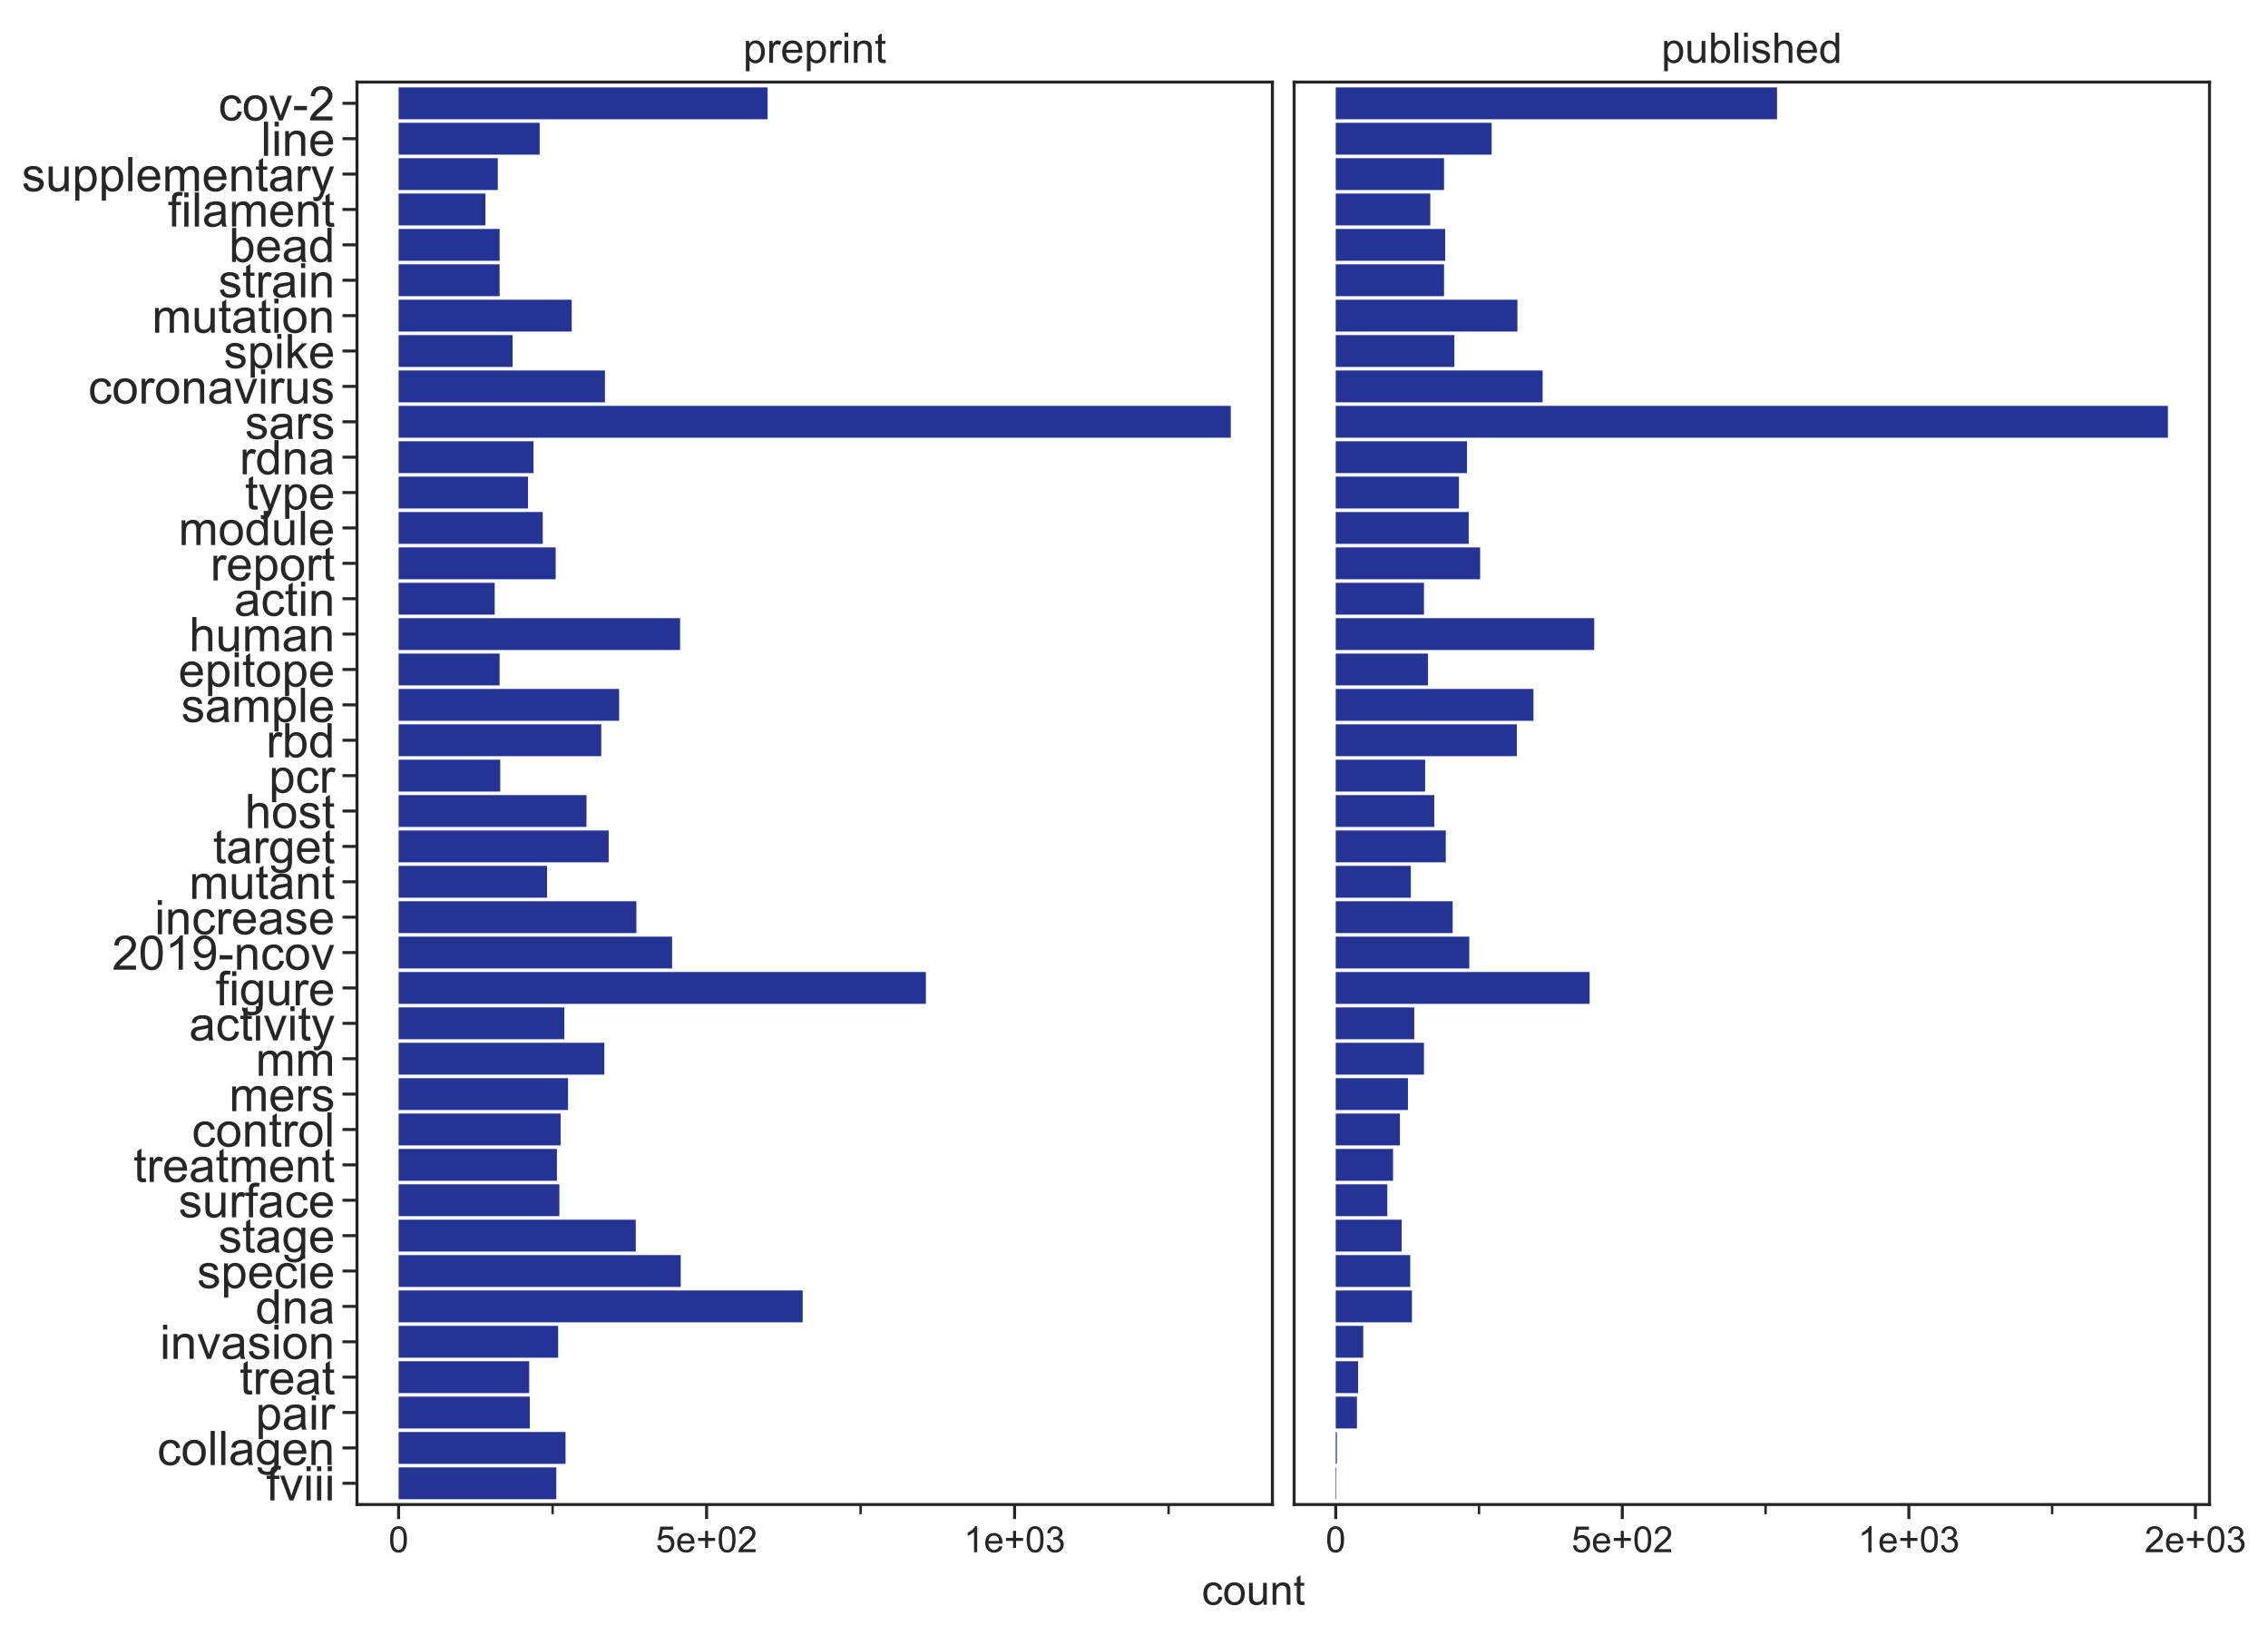 <?xml version="1.0" encoding="utf-8" standalone="no"?>
<!DOCTYPE svg PUBLIC "-//W3C//DTD SVG 1.1//EN"
  "http://www.w3.org/Graphics/SVG/1.1/DTD/svg11.dtd">
<!-- Created with matplotlib (https://matplotlib.org/) -->
<svg height="541.618pt" version="1.1" viewBox="0 0 751.467 541.618" width="751.467pt" xmlns="http://www.w3.org/2000/svg" xmlns:xlink="http://www.w3.org/1999/xlink">
 <defs>
  <style type="text/css">
*{stroke-linecap:butt;stroke-linejoin:round;}
  </style>
 </defs>
 <g id="figure_1">
  <g id="patch_1">
   <path d="M 0 541.618
L 751.467 541.618
L 751.467 0
L 0 0
z
" style="fill:#ffffff;"/>
  </g>
  <g id="axes_1">
   <g id="patch_2">
    <path d="M 118.288 498.44
L 421.588 498.44
L 421.588 27.2
L 118.288 27.2
z
" style="fill:#ffffff;"/>
   </g>
   <g id="matplotlib.axis_1">
    <g id="xtick_1">
     <g id="line2d_1">
      <defs>
       <path d="M 0 0
L 0 4.8
" id="m0bc747f098" style="stroke:#262626;"/>
      </defs>
      <g>
       <use style="fill:#262626;stroke:#262626;" x="132.074" xlink:href="#m0bc747f098" y="498.44"/>
      </g>
     </g>
     <g id="text_1">
      <!-- 0 -->
      <defs>
       <path d="M 4.156 35.297
Q 4.156 48 6.766 55.734
Q 9.375 63.484 14.516 67.672
Q 19.672 71.875 27.484 71.875
Q 33.25 71.875 37.594 69.547
Q 41.938 67.234 44.766 62.859
Q 47.609 58.5 49.219 52.219
Q 50.828 45.953 50.828 35.297
Q 50.828 22.703 48.234 14.969
Q 45.656 7.234 40.5 3
Q 35.359 -1.219 27.484 -1.219
Q 17.141 -1.219 11.234 6.203
Q 4.156 15.141 4.156 35.297
z
M 13.188 35.297
Q 13.188 17.672 17.312 11.828
Q 21.438 6 27.484 6
Q 33.547 6 37.672 11.859
Q 41.797 17.719 41.797 35.297
Q 41.797 52.984 37.672 58.781
Q 33.547 64.594 27.391 64.594
Q 21.344 64.594 17.719 59.469
Q 13.188 52.938 13.188 35.297
z
" id="ArialMT-48"/>
      </defs>
      <g style="fill:#262626;" transform="translate(128.738 514.229)scale(0.12 -0.12)">
       <use xlink:href="#ArialMT-48"/>
      </g>
     </g>
    </g>
    <g id="xtick_2">
     <g id="line2d_2">
      <g>
       <use style="fill:#262626;stroke:#262626;" x="234.12" xlink:href="#m0bc747f098" y="498.44"/>
      </g>
     </g>
     <g id="text_2">
      <!-- 5e+02 -->
      <defs>
       <path d="M 4.156 18.75
L 13.375 19.531
Q 14.406 12.797 18.141 9.391
Q 21.875 6 27.156 6
Q 33.5 6 37.891 10.781
Q 42.281 15.578 42.281 23.484
Q 42.281 31 38.062 35.344
Q 33.844 39.703 27 39.703
Q 22.75 39.703 19.328 37.766
Q 15.922 35.844 13.969 32.766
L 5.719 33.844
L 12.641 70.609
L 48.25 70.609
L 48.25 62.203
L 19.672 62.203
L 15.828 42.969
Q 22.266 47.469 29.344 47.469
Q 38.719 47.469 45.156 40.969
Q 51.609 34.469 51.609 24.266
Q 51.609 14.547 45.953 7.469
Q 39.062 -1.219 27.156 -1.219
Q 17.391 -1.219 11.203 4.25
Q 5.031 9.719 4.156 18.75
z
" id="ArialMT-53"/>
       <path d="M 42.094 16.703
L 51.172 15.578
Q 49.031 7.625 43.219 3.219
Q 37.406 -1.172 28.375 -1.172
Q 17 -1.172 10.328 5.828
Q 3.656 12.844 3.656 25.484
Q 3.656 38.578 10.391 45.797
Q 17.141 53.031 27.875 53.031
Q 38.281 53.031 44.875 45.953
Q 51.469 38.875 51.469 26.031
Q 51.469 25.25 51.422 23.688
L 12.75 23.688
Q 13.234 15.141 17.578 10.594
Q 21.922 6.062 28.422 6.062
Q 33.25 6.062 36.672 8.594
Q 40.094 11.141 42.094 16.703
z
M 13.234 30.906
L 42.188 30.906
Q 41.609 37.453 38.875 40.719
Q 34.672 45.797 27.984 45.797
Q 21.922 45.797 17.797 41.75
Q 13.672 37.703 13.234 30.906
z
" id="ArialMT-101"/>
       <path d="M 25.047 11.578
L 25.047 31.203
L 5.562 31.203
L 5.562 39.406
L 25.047 39.406
L 25.047 58.891
L 33.344 58.891
L 33.344 39.406
L 52.828 39.406
L 52.828 31.203
L 33.344 31.203
L 33.344 11.578
z
" id="ArialMT-43"/>
       <path d="M 50.344 8.453
L 50.344 0
L 3.031 0
Q 2.938 3.172 4.047 6.109
Q 5.859 10.938 9.828 15.625
Q 13.812 20.312 21.344 26.469
Q 33.016 36.031 37.109 41.625
Q 41.219 47.219 41.219 52.203
Q 41.219 57.422 37.469 61
Q 33.734 64.594 27.734 64.594
Q 21.391 64.594 17.578 60.781
Q 13.766 56.984 13.719 50.25
L 4.688 51.172
Q 5.609 61.281 11.656 66.578
Q 17.719 71.875 27.938 71.875
Q 38.234 71.875 44.234 66.156
Q 50.25 60.453 50.25 52
Q 50.25 47.703 48.484 43.547
Q 46.734 39.406 42.656 34.812
Q 38.578 30.219 29.109 22.219
Q 21.188 15.578 18.938 13.203
Q 16.703 10.844 15.234 8.453
z
" id="ArialMT-50"/>
      </defs>
      <g style="fill:#262626;" transform="translate(217.269 514.229)scale(0.12 -0.12)">
       <use xlink:href="#ArialMT-53"/>
       <use x="55.615" xlink:href="#ArialMT-101"/>
       <use x="111.23" xlink:href="#ArialMT-43"/>
       <use x="169.629" xlink:href="#ArialMT-48"/>
       <use x="225.244" xlink:href="#ArialMT-50"/>
      </g>
     </g>
    </g>
    <g id="xtick_3">
     <g id="line2d_3">
      <g>
       <use style="fill:#262626;stroke:#262626;" x="336.166" xlink:href="#m0bc747f098" y="498.44"/>
      </g>
     </g>
     <g id="text_3">
      <!-- 1e+03 -->
      <defs>
       <path d="M 37.25 0
L 28.469 0
L 28.469 56
Q 25.297 52.984 20.141 49.953
Q 14.984 46.922 10.891 45.406
L 10.891 53.906
Q 18.266 57.375 23.781 62.297
Q 29.297 67.234 31.594 71.875
L 37.25 71.875
z
" id="ArialMT-49"/>
       <path d="M 4.203 18.891
L 12.984 20.062
Q 14.5 12.594 18.141 9.297
Q 21.781 6 27 6
Q 33.203 6 37.469 10.297
Q 41.75 14.594 41.75 20.953
Q 41.75 27 37.797 30.922
Q 33.844 34.859 27.734 34.859
Q 25.25 34.859 21.531 33.891
L 22.516 41.609
Q 23.391 41.5 23.922 41.5
Q 29.547 41.5 34.031 44.422
Q 38.531 47.359 38.531 53.469
Q 38.531 58.297 35.25 61.469
Q 31.984 64.656 26.812 64.656
Q 21.688 64.656 18.266 61.422
Q 14.844 58.203 13.875 51.766
L 5.078 53.328
Q 6.688 62.156 12.391 67.016
Q 18.109 71.875 26.609 71.875
Q 32.469 71.875 37.391 69.359
Q 42.328 66.844 44.938 62.5
Q 47.562 58.156 47.562 53.266
Q 47.562 48.641 45.062 44.828
Q 42.578 41.016 37.703 38.766
Q 44.047 37.312 47.562 32.688
Q 51.078 28.078 51.078 21.141
Q 51.078 11.766 44.234 5.25
Q 37.406 -1.266 26.953 -1.266
Q 17.531 -1.266 11.297 4.344
Q 5.078 9.969 4.203 18.891
z
" id="ArialMT-51"/>
      </defs>
      <g style="fill:#262626;" transform="translate(319.315 514.229)scale(0.12 -0.12)">
       <use xlink:href="#ArialMT-49"/>
       <use x="55.615" xlink:href="#ArialMT-101"/>
       <use x="111.23" xlink:href="#ArialMT-43"/>
       <use x="169.629" xlink:href="#ArialMT-48"/>
       <use x="225.244" xlink:href="#ArialMT-51"/>
      </g>
     </g>
    </g>
    <g id="xtick_4">
     <g id="line2d_4">
      <defs>
       <path d="M 0 0
L 0 3.2
" id="m55c4cdfc90" style="stroke:#262626;stroke-width:0.8;"/>
      </defs>
      <g>
       <use style="fill:#262626;stroke:#262626;stroke-width:0.8;" x="183.097" xlink:href="#m55c4cdfc90" y="498.44"/>
      </g>
     </g>
    </g>
    <g id="xtick_5">
     <g id="line2d_5">
      <g>
       <use style="fill:#262626;stroke:#262626;stroke-width:0.8;" x="285.143" xlink:href="#m55c4cdfc90" y="498.44"/>
      </g>
     </g>
    </g>
    <g id="xtick_6">
     <g id="line2d_6">
      <g>
       <use style="fill:#262626;stroke:#262626;stroke-width:0.8;" x="387.189" xlink:href="#m55c4cdfc90" y="498.44"/>
      </g>
     </g>
    </g>
   </g>
   <g id="matplotlib.axis_2">
    <g id="ytick_1">
     <g id="line2d_7">
      <defs>
       <path d="M 0 0
L -4.8 0
" id="m1c24495676" style="stroke:#262626;"/>
      </defs>
      <g>
       <use style="fill:#262626;stroke:#262626;" x="118.288" xlink:href="#m1c24495676" y="491.407"/>
      </g>
     </g>
     <g id="text_4">
      <!-- fviii -->
      <defs>
       <path d="M 8.688 0
L 8.688 45.016
L 0.922 45.016
L 0.922 51.859
L 8.688 51.859
L 8.688 57.375
Q 8.688 62.594 9.625 65.141
Q 10.891 68.562 14.078 70.672
Q 17.281 72.797 23.047 72.797
Q 26.766 72.797 31.25 71.922
L 29.938 64.266
Q 27.203 64.75 24.75 64.75
Q 20.75 64.75 19.094 63.031
Q 17.438 61.328 17.438 56.641
L 17.438 51.859
L 27.547 51.859
L 27.547 45.016
L 17.438 45.016
L 17.438 0
z
" id="ArialMT-102"/>
       <path d="M 21 0
L 1.266 51.859
L 10.547 51.859
L 21.688 20.797
Q 23.484 15.766 25 10.359
Q 26.172 14.453 28.266 20.219
L 39.797 51.859
L 48.828 51.859
L 29.203 0
z
" id="ArialMT-118"/>
       <path d="M 6.641 61.469
L 6.641 71.578
L 15.438 71.578
L 15.438 61.469
z
M 6.641 0
L 6.641 51.859
L 15.438 51.859
L 15.438 0
z
" id="ArialMT-105"/>
      </defs>
      <g style="fill:#262626;" transform="translate(88.209 497.076)scale(0.158 -0.158)">
       <use xlink:href="#ArialMT-102"/>
       <use x="27.783" xlink:href="#ArialMT-118"/>
       <use x="77.783" xlink:href="#ArialMT-105"/>
       <use x="100" xlink:href="#ArialMT-105"/>
       <use x="122.217" xlink:href="#ArialMT-105"/>
      </g>
     </g>
    </g>
    <g id="ytick_2">
     <g id="line2d_8">
      <g>
       <use style="fill:#262626;stroke:#262626;" x="118.288" xlink:href="#m1c24495676" y="479.684"/>
      </g>
     </g>
     <g id="text_5">
      <!-- collagen -->
      <defs>
       <path d="M 40.438 19
L 49.078 17.875
Q 47.656 8.938 41.812 3.875
Q 35.984 -1.172 27.484 -1.172
Q 16.844 -1.172 10.375 5.781
Q 3.906 12.75 3.906 25.734
Q 3.906 34.125 6.688 40.422
Q 9.469 46.734 15.156 49.875
Q 20.844 53.031 27.547 53.031
Q 35.984 53.031 41.359 48.75
Q 46.734 44.484 48.25 36.625
L 39.703 35.297
Q 38.484 40.531 35.375 43.156
Q 32.281 45.797 27.875 45.797
Q 21.234 45.797 17.078 41.031
Q 12.938 36.281 12.938 25.984
Q 12.938 15.531 16.938 10.797
Q 20.953 6.062 27.391 6.062
Q 32.562 6.062 36.031 9.234
Q 39.5 12.406 40.438 19
z
" id="ArialMT-99"/>
       <path d="M 3.328 25.922
Q 3.328 40.328 11.328 47.266
Q 18.016 53.031 27.641 53.031
Q 38.328 53.031 45.109 46.016
Q 51.906 39.016 51.906 26.656
Q 51.906 16.656 48.906 10.906
Q 45.906 5.172 40.156 2
Q 34.422 -1.172 27.641 -1.172
Q 16.75 -1.172 10.031 5.812
Q 3.328 12.797 3.328 25.922
z
M 12.359 25.922
Q 12.359 15.969 16.703 11.016
Q 21.047 6.062 27.641 6.062
Q 34.188 6.062 38.531 11.031
Q 42.875 16.016 42.875 26.219
Q 42.875 35.844 38.5 40.797
Q 34.125 45.75 27.641 45.75
Q 21.047 45.75 16.703 40.812
Q 12.359 35.891 12.359 25.922
z
" id="ArialMT-111"/>
       <path d="M 6.391 0
L 6.391 71.578
L 15.188 71.578
L 15.188 0
z
" id="ArialMT-108"/>
       <path d="M 40.438 6.391
Q 35.547 2.25 31.031 0.531
Q 26.516 -1.172 21.344 -1.172
Q 12.797 -1.172 8.203 3
Q 3.609 7.172 3.609 13.672
Q 3.609 17.484 5.344 20.625
Q 7.078 23.781 9.891 25.688
Q 12.703 27.594 16.219 28.562
Q 18.797 29.25 24.031 29.891
Q 34.672 31.156 39.703 32.906
Q 39.75 34.719 39.75 35.203
Q 39.75 40.578 37.25 42.781
Q 33.891 45.75 27.25 45.75
Q 21.047 45.75 18.094 43.578
Q 15.141 41.406 13.719 35.891
L 5.125 37.062
Q 6.297 42.578 8.984 45.969
Q 11.672 49.359 16.75 51.188
Q 21.828 53.031 28.516 53.031
Q 35.156 53.031 39.297 51.469
Q 43.453 49.906 45.406 47.531
Q 47.359 45.172 48.141 41.547
Q 48.578 39.312 48.578 33.453
L 48.578 21.734
Q 48.578 9.469 49.141 6.219
Q 49.703 2.984 51.375 0
L 42.188 0
Q 40.828 2.734 40.438 6.391
z
M 39.703 26.031
Q 34.906 24.078 25.344 22.703
Q 19.922 21.922 17.672 20.938
Q 15.438 19.969 14.203 18.094
Q 12.984 16.219 12.984 13.922
Q 12.984 10.406 15.641 8.062
Q 18.312 5.719 23.438 5.719
Q 28.516 5.719 32.469 7.938
Q 36.422 10.156 38.281 14.016
Q 39.703 17 39.703 22.797
z
" id="ArialMT-97"/>
       <path d="M 4.984 -4.297
L 13.531 -5.562
Q 14.062 -9.516 16.5 -11.328
Q 19.781 -13.766 25.438 -13.766
Q 31.547 -13.766 34.859 -11.328
Q 38.188 -8.891 39.359 -4.5
Q 40.047 -1.812 39.984 6.781
Q 34.234 0 25.641 0
Q 14.938 0 9.078 7.719
Q 3.219 15.438 3.219 26.219
Q 3.219 33.641 5.906 39.906
Q 8.594 46.188 13.688 49.609
Q 18.797 53.031 25.688 53.031
Q 34.859 53.031 40.828 45.609
L 40.828 51.859
L 48.922 51.859
L 48.922 7.031
Q 48.922 -5.078 46.453 -10.125
Q 44 -15.188 38.641 -18.109
Q 33.297 -21.047 25.484 -21.047
Q 16.219 -21.047 10.5 -16.875
Q 4.781 -12.703 4.984 -4.297
z
M 12.25 26.859
Q 12.25 16.656 16.297 11.969
Q 20.359 7.281 26.469 7.281
Q 32.516 7.281 36.609 11.938
Q 40.719 16.609 40.719 26.562
Q 40.719 36.078 36.5 40.906
Q 32.281 45.75 26.312 45.75
Q 20.453 45.75 16.344 40.984
Q 12.25 36.234 12.25 26.859
z
" id="ArialMT-103"/>
       <path d="M 6.594 0
L 6.594 51.859
L 14.5 51.859
L 14.5 44.484
Q 20.219 53.031 31 53.031
Q 35.688 53.031 39.625 51.344
Q 43.562 49.656 45.516 46.922
Q 47.469 44.188 48.25 40.438
Q 48.734 37.984 48.734 31.891
L 48.734 0
L 39.938 0
L 39.938 31.547
Q 39.938 36.922 38.906 39.578
Q 37.891 42.234 35.281 43.812
Q 32.672 45.406 29.156 45.406
Q 23.531 45.406 19.453 41.844
Q 15.375 38.281 15.375 28.328
L 15.375 0
z
" id="ArialMT-110"/>
      </defs>
      <g style="fill:#262626;" transform="translate(52.087 485.353)scale(0.158 -0.158)">
       <use xlink:href="#ArialMT-99"/>
       <use x="50" xlink:href="#ArialMT-111"/>
       <use x="105.615" xlink:href="#ArialMT-108"/>
       <use x="127.832" xlink:href="#ArialMT-108"/>
       <use x="150.049" xlink:href="#ArialMT-97"/>
       <use x="205.664" xlink:href="#ArialMT-103"/>
       <use x="261.279" xlink:href="#ArialMT-101"/>
       <use x="316.895" xlink:href="#ArialMT-110"/>
      </g>
     </g>
    </g>
    <g id="ytick_3">
     <g id="line2d_9">
      <g>
       <use style="fill:#262626;stroke:#262626;" x="118.288" xlink:href="#m1c24495676" y="467.962"/>
      </g>
     </g>
     <g id="text_6">
      <!-- pair -->
      <defs>
       <path d="M 6.594 -19.875
L 6.594 51.859
L 14.594 51.859
L 14.594 45.125
Q 17.438 49.078 21 51.047
Q 24.562 53.031 29.641 53.031
Q 36.281 53.031 41.359 49.609
Q 46.438 46.188 49.016 39.953
Q 51.609 33.734 51.609 26.312
Q 51.609 18.359 48.75 11.984
Q 45.906 5.609 40.453 2.219
Q 35.016 -1.172 29 -1.172
Q 24.609 -1.172 21.109 0.688
Q 17.625 2.547 15.375 5.375
L 15.375 -19.875
z
M 14.547 25.641
Q 14.547 15.625 18.594 10.844
Q 22.656 6.062 28.422 6.062
Q 34.281 6.062 38.453 11.016
Q 42.625 15.969 42.625 26.375
Q 42.625 36.281 38.547 41.203
Q 34.469 46.141 28.812 46.141
Q 23.188 46.141 18.859 40.891
Q 14.547 35.641 14.547 25.641
z
" id="ArialMT-112"/>
       <path d="M 6.5 0
L 6.5 51.859
L 14.406 51.859
L 14.406 44
Q 17.438 49.516 20 51.266
Q 22.562 53.031 25.641 53.031
Q 30.078 53.031 34.672 50.203
L 31.641 42.047
Q 28.422 43.953 25.203 43.953
Q 22.312 43.953 20.016 42.219
Q 17.719 40.484 16.75 37.406
Q 15.281 32.719 15.281 27.156
L 15.281 0
z
" id="ArialMT-114"/>
      </defs>
      <g style="fill:#262626;" transform="translate(84.677 473.631)scale(0.158 -0.158)">
       <use xlink:href="#ArialMT-112"/>
       <use x="55.615" xlink:href="#ArialMT-97"/>
       <use x="111.23" xlink:href="#ArialMT-105"/>
       <use x="133.447" xlink:href="#ArialMT-114"/>
      </g>
     </g>
    </g>
    <g id="ytick_4">
     <g id="line2d_10">
      <g>
       <use style="fill:#262626;stroke:#262626;" x="118.288" xlink:href="#m1c24495676" y="456.239"/>
      </g>
     </g>
     <g id="text_7">
      <!-- treat -->
      <defs>
       <path d="M 25.781 7.859
L 27.047 0.094
Q 23.344 -0.688 20.406 -0.688
Q 15.625 -0.688 12.984 0.828
Q 10.359 2.344 9.281 4.812
Q 8.203 7.281 8.203 15.188
L 8.203 45.016
L 1.766 45.016
L 1.766 51.859
L 8.203 51.859
L 8.203 64.703
L 16.938 69.969
L 16.938 51.859
L 25.781 51.859
L 25.781 45.016
L 16.938 45.016
L 16.938 14.703
Q 16.938 10.938 17.406 9.859
Q 17.875 8.797 18.922 8.156
Q 19.969 7.516 21.922 7.516
Q 23.391 7.516 25.781 7.859
z
" id="ArialMT-116"/>
      </defs>
      <g style="fill:#262626;" transform="translate(79.396 461.908)scale(0.158 -0.158)">
       <use xlink:href="#ArialMT-116"/>
       <use x="27.783" xlink:href="#ArialMT-114"/>
       <use x="61.084" xlink:href="#ArialMT-101"/>
       <use x="116.699" xlink:href="#ArialMT-97"/>
       <use x="172.314" xlink:href="#ArialMT-116"/>
      </g>
     </g>
    </g>
    <g id="ytick_5">
     <g id="line2d_11">
      <g>
       <use style="fill:#262626;stroke:#262626;" x="118.288" xlink:href="#m1c24495676" y="444.517"/>
      </g>
     </g>
     <g id="text_8">
      <!-- invasion -->
      <defs>
       <path d="M 3.078 15.484
L 11.766 16.844
Q 12.5 11.625 15.844 8.844
Q 19.188 6.062 25.203 6.062
Q 31.25 6.062 34.172 8.516
Q 37.109 10.984 37.109 14.312
Q 37.109 17.281 34.516 19
Q 32.719 20.172 25.531 21.969
Q 15.875 24.422 12.141 26.203
Q 8.406 27.984 6.469 31.125
Q 4.547 34.281 4.547 38.094
Q 4.547 41.547 6.125 44.5
Q 7.719 47.469 10.453 49.422
Q 12.5 50.922 16.031 51.969
Q 19.578 53.031 23.641 53.031
Q 29.734 53.031 34.344 51.266
Q 38.969 49.516 41.156 46.5
Q 43.359 43.5 44.188 38.484
L 35.594 37.312
Q 35.016 41.312 32.203 43.547
Q 29.391 45.797 24.266 45.797
Q 18.219 45.797 15.625 43.797
Q 13.031 41.797 13.031 39.109
Q 13.031 37.406 14.109 36.031
Q 15.188 34.625 17.484 33.688
Q 18.797 33.203 25.25 31.453
Q 34.578 28.953 38.25 27.359
Q 41.938 25.781 44.031 22.75
Q 46.141 19.734 46.141 15.234
Q 46.141 10.844 43.578 6.953
Q 41.016 3.078 36.172 0.953
Q 31.344 -1.172 25.25 -1.172
Q 15.141 -1.172 9.844 3.031
Q 4.547 7.234 3.078 15.484
z
" id="ArialMT-115"/>
      </defs>
      <g style="fill:#262626;" transform="translate(52.975 450.186)scale(0.158 -0.158)">
       <use xlink:href="#ArialMT-105"/>
       <use x="22.217" xlink:href="#ArialMT-110"/>
       <use x="77.832" xlink:href="#ArialMT-118"/>
       <use x="127.832" xlink:href="#ArialMT-97"/>
       <use x="183.447" xlink:href="#ArialMT-115"/>
       <use x="233.447" xlink:href="#ArialMT-105"/>
       <use x="255.664" xlink:href="#ArialMT-111"/>
       <use x="311.279" xlink:href="#ArialMT-110"/>
      </g>
     </g>
    </g>
    <g id="ytick_6">
     <g id="line2d_12">
      <g>
       <use style="fill:#262626;stroke:#262626;" x="118.288" xlink:href="#m1c24495676" y="432.795"/>
      </g>
     </g>
     <g id="text_9">
      <!-- dna -->
      <defs>
       <path d="M 40.234 0
L 40.234 6.547
Q 35.297 -1.172 25.734 -1.172
Q 19.531 -1.172 14.328 2.25
Q 9.125 5.672 6.266 11.797
Q 3.422 17.922 3.422 25.875
Q 3.422 33.641 6 39.969
Q 8.594 46.297 13.766 49.656
Q 18.953 53.031 25.344 53.031
Q 30.031 53.031 33.688 51.047
Q 37.359 49.078 39.656 45.906
L 39.656 71.578
L 48.391 71.578
L 48.391 0
z
M 12.453 25.875
Q 12.453 15.922 16.641 10.984
Q 20.844 6.062 26.562 6.062
Q 32.328 6.062 36.344 10.766
Q 40.375 15.484 40.375 25.141
Q 40.375 35.797 36.266 40.766
Q 32.172 45.75 26.172 45.75
Q 20.312 45.75 16.375 40.969
Q 12.453 36.188 12.453 25.875
z
" id="ArialMT-100"/>
      </defs>
      <g style="fill:#262626;" transform="translate(84.663 438.464)scale(0.158 -0.158)">
       <use xlink:href="#ArialMT-100"/>
       <use x="55.615" xlink:href="#ArialMT-110"/>
       <use x="111.23" xlink:href="#ArialMT-97"/>
      </g>
     </g>
    </g>
    <g id="ytick_7">
     <g id="line2d_13">
      <g>
       <use style="fill:#262626;stroke:#262626;" x="118.288" xlink:href="#m1c24495676" y="421.072"/>
      </g>
     </g>
     <g id="text_10">
      <!-- specie -->
      <g style="fill:#262626;" transform="translate(65.303 426.741)scale(0.158 -0.158)">
       <use xlink:href="#ArialMT-115"/>
       <use x="50" xlink:href="#ArialMT-112"/>
       <use x="105.615" xlink:href="#ArialMT-101"/>
       <use x="161.23" xlink:href="#ArialMT-99"/>
       <use x="211.23" xlink:href="#ArialMT-105"/>
       <use x="233.447" xlink:href="#ArialMT-101"/>
      </g>
     </g>
    </g>
    <g id="ytick_8">
     <g id="line2d_14">
      <g>
       <use style="fill:#262626;stroke:#262626;" x="118.288" xlink:href="#m1c24495676" y="409.35"/>
      </g>
     </g>
     <g id="text_11">
      <!-- stage -->
      <g style="fill:#262626;" transform="translate(72.342 414.926)scale(0.158 -0.158)">
       <use xlink:href="#ArialMT-115"/>
       <use x="50" xlink:href="#ArialMT-116"/>
       <use x="77.783" xlink:href="#ArialMT-97"/>
       <use x="133.398" xlink:href="#ArialMT-103"/>
       <use x="189.014" xlink:href="#ArialMT-101"/>
      </g>
     </g>
    </g>
    <g id="ytick_9">
     <g id="line2d_15">
      <g>
       <use style="fill:#262626;stroke:#262626;" x="118.288" xlink:href="#m1c24495676" y="397.627"/>
      </g>
     </g>
     <g id="text_12">
      <!-- surface -->
      <defs>
       <path d="M 40.578 0
L 40.578 7.625
Q 34.516 -1.172 24.125 -1.172
Q 19.531 -1.172 15.547 0.578
Q 11.578 2.344 9.641 5
Q 7.719 7.672 6.938 11.531
Q 6.391 14.109 6.391 19.734
L 6.391 51.859
L 15.188 51.859
L 15.188 23.094
Q 15.188 16.219 15.719 13.812
Q 16.547 10.359 19.234 8.375
Q 21.922 6.391 25.875 6.391
Q 29.828 6.391 33.297 8.422
Q 36.766 10.453 38.203 13.938
Q 39.656 17.438 39.656 24.078
L 39.656 51.859
L 48.438 51.859
L 48.438 0
z
" id="ArialMT-117"/>
      </defs>
      <g style="fill:#262626;" transform="translate(59.148 403.296)scale(0.158 -0.158)">
       <use xlink:href="#ArialMT-115"/>
       <use x="50" xlink:href="#ArialMT-117"/>
       <use x="105.615" xlink:href="#ArialMT-114"/>
       <use x="138.916" xlink:href="#ArialMT-102"/>
       <use x="166.699" xlink:href="#ArialMT-97"/>
       <use x="222.314" xlink:href="#ArialMT-99"/>
       <use x="272.314" xlink:href="#ArialMT-101"/>
      </g>
     </g>
    </g>
    <g id="ytick_10">
     <g id="line2d_16">
      <g>
       <use style="fill:#262626;stroke:#262626;" x="118.288" xlink:href="#m1c24495676" y="385.905"/>
      </g>
     </g>
     <g id="text_13">
      <!-- treatment -->
      <defs>
       <path d="M 6.594 0
L 6.594 51.859
L 14.453 51.859
L 14.453 44.578
Q 16.891 48.391 20.938 50.703
Q 25 53.031 30.172 53.031
Q 35.938 53.031 39.625 50.641
Q 43.312 48.25 44.828 43.953
Q 50.984 53.031 60.844 53.031
Q 68.562 53.031 72.703 48.75
Q 76.859 44.484 76.859 35.594
L 76.859 0
L 68.109 0
L 68.109 32.672
Q 68.109 37.938 67.25 40.25
Q 66.406 42.578 64.156 43.984
Q 61.922 45.406 58.891 45.406
Q 53.422 45.406 49.797 41.766
Q 46.188 38.141 46.188 30.125
L 46.188 0
L 37.406 0
L 37.406 33.688
Q 37.406 39.547 35.25 42.469
Q 33.109 45.406 28.219 45.406
Q 24.516 45.406 21.359 43.453
Q 18.219 41.5 16.797 37.734
Q 15.375 33.984 15.375 26.906
L 15.375 0
z
" id="ArialMT-109"/>
      </defs>
      <g style="fill:#262626;" transform="translate(44.184 391.574)scale(0.158 -0.158)">
       <use xlink:href="#ArialMT-116"/>
       <use x="27.783" xlink:href="#ArialMT-114"/>
       <use x="61.084" xlink:href="#ArialMT-101"/>
       <use x="116.699" xlink:href="#ArialMT-97"/>
       <use x="172.314" xlink:href="#ArialMT-116"/>
       <use x="200.098" xlink:href="#ArialMT-109"/>
       <use x="283.398" xlink:href="#ArialMT-101"/>
       <use x="339.014" xlink:href="#ArialMT-110"/>
       <use x="394.629" xlink:href="#ArialMT-116"/>
      </g>
     </g>
    </g>
    <g id="ytick_11">
     <g id="line2d_17">
      <g>
       <use style="fill:#262626;stroke:#262626;" x="118.288" xlink:href="#m1c24495676" y="374.183"/>
      </g>
     </g>
     <g id="text_14">
      <!-- control -->
      <g style="fill:#262626;" transform="translate(63.548 379.852)scale(0.158 -0.158)">
       <use xlink:href="#ArialMT-99"/>
       <use x="50" xlink:href="#ArialMT-111"/>
       <use x="105.615" xlink:href="#ArialMT-110"/>
       <use x="161.23" xlink:href="#ArialMT-116"/>
       <use x="189.014" xlink:href="#ArialMT-114"/>
       <use x="222.314" xlink:href="#ArialMT-111"/>
       <use x="277.93" xlink:href="#ArialMT-108"/>
      </g>
     </g>
    </g>
    <g id="ytick_12">
     <g id="line2d_18">
      <g>
       <use style="fill:#262626;stroke:#262626;" x="118.288" xlink:href="#m1c24495676" y="362.46"/>
      </g>
     </g>
     <g id="text_15">
      <!-- mers -->
      <g style="fill:#262626;" transform="translate(75.891 368.129)scale(0.158 -0.158)">
       <use xlink:href="#ArialMT-109"/>
       <use x="83.301" xlink:href="#ArialMT-101"/>
       <use x="138.916" xlink:href="#ArialMT-114"/>
       <use x="172.217" xlink:href="#ArialMT-115"/>
      </g>
     </g>
    </g>
    <g id="ytick_13">
     <g id="line2d_19">
      <g>
       <use style="fill:#262626;stroke:#262626;" x="118.288" xlink:href="#m1c24495676" y="350.738"/>
      </g>
     </g>
     <g id="text_16">
      <!-- mm -->
      <g style="fill:#262626;" transform="translate(84.7 356.407)scale(0.158 -0.158)">
       <use xlink:href="#ArialMT-109"/>
       <use x="83.301" xlink:href="#ArialMT-109"/>
      </g>
     </g>
    </g>
    <g id="ytick_14">
     <g id="line2d_20">
      <g>
       <use style="fill:#262626;stroke:#262626;" x="118.288" xlink:href="#m1c24495676" y="339.016"/>
      </g>
     </g>
     <g id="text_17">
      <!-- activity -->
      <defs>
       <path d="M 6.203 -19.969
L 5.219 -11.719
Q 8.109 -12.5 10.25 -12.5
Q 13.188 -12.5 14.938 -11.516
Q 16.703 -10.547 17.828 -8.797
Q 18.656 -7.469 20.516 -2.25
Q 20.75 -1.516 21.297 -0.094
L 1.609 51.859
L 11.078 51.859
L 21.875 21.828
Q 23.969 16.109 25.641 9.812
Q 27.156 15.875 29.25 21.625
L 40.328 51.859
L 49.125 51.859
L 29.391 -0.875
Q 26.219 -9.422 24.469 -12.641
Q 22.125 -17 19.094 -19.016
Q 16.062 -21.047 11.859 -21.047
Q 9.328 -21.047 6.203 -19.969
z
" id="ArialMT-121"/>
      </defs>
      <g style="fill:#262626;" transform="translate(62.68 344.685)scale(0.158 -0.158)">
       <use xlink:href="#ArialMT-97"/>
       <use x="55.615" xlink:href="#ArialMT-99"/>
       <use x="105.615" xlink:href="#ArialMT-116"/>
       <use x="133.398" xlink:href="#ArialMT-105"/>
       <use x="155.615" xlink:href="#ArialMT-118"/>
       <use x="205.615" xlink:href="#ArialMT-105"/>
       <use x="227.832" xlink:href="#ArialMT-116"/>
       <use x="255.615" xlink:href="#ArialMT-121"/>
      </g>
     </g>
    </g>
    <g id="ytick_15">
     <g id="line2d_21">
      <g>
       <use style="fill:#262626;stroke:#262626;" x="118.288" xlink:href="#m1c24495676" y="327.293"/>
      </g>
     </g>
     <g id="text_18">
      <!-- figure -->
      <g style="fill:#262626;" transform="translate(71.468 333.059)scale(0.158 -0.158)">
       <use xlink:href="#ArialMT-102"/>
       <use x="27.783" xlink:href="#ArialMT-105"/>
       <use x="50" xlink:href="#ArialMT-103"/>
       <use x="105.615" xlink:href="#ArialMT-117"/>
       <use x="161.23" xlink:href="#ArialMT-114"/>
       <use x="194.531" xlink:href="#ArialMT-101"/>
      </g>
     </g>
    </g>
    <g id="ytick_16">
     <g id="line2d_22">
      <g>
       <use style="fill:#262626;stroke:#262626;" x="118.288" xlink:href="#m1c24495676" y="315.571"/>
      </g>
     </g>
     <g id="text_19">
      <!-- 2019-ncov -->
      <defs>
       <path d="M 5.469 16.547
L 13.922 17.328
Q 14.984 11.375 18.016 8.688
Q 21.047 6 25.781 6
Q 29.828 6 32.875 7.859
Q 35.938 9.719 37.891 12.812
Q 39.844 15.922 41.156 21.188
Q 42.484 26.469 42.484 31.938
Q 42.484 32.516 42.438 33.688
Q 39.797 29.5 35.234 26.875
Q 30.672 24.266 25.344 24.266
Q 16.453 24.266 10.297 30.703
Q 4.156 37.156 4.156 47.703
Q 4.156 58.594 10.578 65.234
Q 17 71.875 26.656 71.875
Q 33.641 71.875 39.422 68.109
Q 45.219 64.359 48.219 57.391
Q 51.219 50.438 51.219 37.25
Q 51.219 23.531 48.234 15.406
Q 45.266 7.281 39.375 3.031
Q 33.5 -1.219 25.594 -1.219
Q 17.188 -1.219 11.859 3.438
Q 6.547 8.109 5.469 16.547
z
M 41.453 48.141
Q 41.453 55.719 37.422 60.156
Q 33.406 64.594 27.734 64.594
Q 21.875 64.594 17.531 59.812
Q 13.188 55.031 13.188 47.406
Q 13.188 40.578 17.312 36.297
Q 21.438 32.031 27.484 32.031
Q 33.594 32.031 37.516 36.297
Q 41.453 40.578 41.453 48.141
z
" id="ArialMT-57"/>
       <path d="M 3.172 21.484
L 3.172 30.328
L 30.172 30.328
L 30.172 21.484
z
" id="ArialMT-45"/>
      </defs>
      <g style="fill:#262626;" transform="translate(37.123 321.24)scale(0.158 -0.158)">
       <use xlink:href="#ArialMT-50"/>
       <use x="55.615" xlink:href="#ArialMT-48"/>
       <use x="111.23" xlink:href="#ArialMT-49"/>
       <use x="166.846" xlink:href="#ArialMT-57"/>
       <use x="222.461" xlink:href="#ArialMT-45"/>
       <use x="255.762" xlink:href="#ArialMT-110"/>
       <use x="311.377" xlink:href="#ArialMT-99"/>
       <use x="361.377" xlink:href="#ArialMT-111"/>
       <use x="416.992" xlink:href="#ArialMT-118"/>
      </g>
     </g>
    </g>
    <g id="ytick_17">
     <g id="line2d_23">
      <g>
       <use style="fill:#262626;stroke:#262626;" x="118.288" xlink:href="#m1c24495676" y="303.848"/>
      </g>
     </g>
     <g id="text_20">
      <!-- increase -->
      <g style="fill:#262626;" transform="translate(51.22 309.517)scale(0.158 -0.158)">
       <use xlink:href="#ArialMT-105"/>
       <use x="22.217" xlink:href="#ArialMT-110"/>
       <use x="77.832" xlink:href="#ArialMT-99"/>
       <use x="127.832" xlink:href="#ArialMT-114"/>
       <use x="161.133" xlink:href="#ArialMT-101"/>
       <use x="216.748" xlink:href="#ArialMT-97"/>
       <use x="272.363" xlink:href="#ArialMT-115"/>
       <use x="322.363" xlink:href="#ArialMT-101"/>
      </g>
     </g>
    </g>
    <g id="ytick_18">
     <g id="line2d_24">
      <g>
       <use style="fill:#262626;stroke:#262626;" x="118.288" xlink:href="#m1c24495676" y="292.126"/>
      </g>
     </g>
     <g id="text_21">
      <!-- mutant -->
      <g style="fill:#262626;" transform="translate(62.667 297.795)scale(0.158 -0.158)">
       <use xlink:href="#ArialMT-109"/>
       <use x="83.301" xlink:href="#ArialMT-117"/>
       <use x="138.916" xlink:href="#ArialMT-116"/>
       <use x="166.699" xlink:href="#ArialMT-97"/>
       <use x="222.314" xlink:href="#ArialMT-110"/>
       <use x="277.93" xlink:href="#ArialMT-116"/>
      </g>
     </g>
    </g>
    <g id="ytick_19">
     <g id="line2d_25">
      <g>
       <use style="fill:#262626;stroke:#262626;" x="118.288" xlink:href="#m1c24495676" y="280.404"/>
      </g>
     </g>
     <g id="text_22">
      <!-- target -->
      <g style="fill:#262626;" transform="translate(70.587 285.98)scale(0.158 -0.158)">
       <use xlink:href="#ArialMT-116"/>
       <use x="27.783" xlink:href="#ArialMT-97"/>
       <use x="83.398" xlink:href="#ArialMT-114"/>
       <use x="116.699" xlink:href="#ArialMT-103"/>
       <use x="172.314" xlink:href="#ArialMT-101"/>
       <use x="227.93" xlink:href="#ArialMT-116"/>
      </g>
     </g>
    </g>
    <g id="ytick_20">
     <g id="line2d_26">
      <g>
       <use style="fill:#262626;stroke:#262626;" x="118.288" xlink:href="#m1c24495676" y="268.681"/>
      </g>
     </g>
     <g id="text_23">
      <!-- host -->
      <defs>
       <path d="M 6.594 0
L 6.594 71.578
L 15.375 71.578
L 15.375 45.906
Q 21.531 53.031 30.906 53.031
Q 36.672 53.031 40.922 50.75
Q 45.172 48.484 47 44.484
Q 48.828 40.484 48.828 32.859
L 48.828 0
L 40.047 0
L 40.047 32.859
Q 40.047 39.453 37.188 42.453
Q 34.328 45.453 29.109 45.453
Q 25.203 45.453 21.75 43.422
Q 18.312 41.406 16.844 37.938
Q 15.375 34.469 15.375 28.375
L 15.375 0
z
" id="ArialMT-104"/>
      </defs>
      <g style="fill:#262626;" transform="translate(81.151 274.35)scale(0.158 -0.158)">
       <use xlink:href="#ArialMT-104"/>
       <use x="55.615" xlink:href="#ArialMT-111"/>
       <use x="111.23" xlink:href="#ArialMT-115"/>
       <use x="161.23" xlink:href="#ArialMT-116"/>
      </g>
     </g>
    </g>
    <g id="ytick_21">
     <g id="line2d_27">
      <g>
       <use style="fill:#262626;stroke:#262626;" x="118.288" xlink:href="#m1c24495676" y="256.959"/>
      </g>
     </g>
     <g id="text_24">
      <!-- pcr -->
      <g style="fill:#262626;" transform="translate(89.085 262.628)scale(0.158 -0.158)">
       <use xlink:href="#ArialMT-112"/>
       <use x="55.615" xlink:href="#ArialMT-99"/>
       <use x="105.615" xlink:href="#ArialMT-114"/>
      </g>
     </g>
    </g>
    <g id="ytick_22">
     <g id="line2d_28">
      <g>
       <use style="fill:#262626;stroke:#262626;" x="118.288" xlink:href="#m1c24495676" y="245.236"/>
      </g>
     </g>
     <g id="text_25">
      <!-- rbd -->
      <defs>
       <path d="M 14.703 0
L 6.547 0
L 6.547 71.578
L 15.328 71.578
L 15.328 46.047
Q 20.906 53.031 29.547 53.031
Q 34.328 53.031 38.594 51.094
Q 42.875 49.172 45.625 45.672
Q 48.391 42.188 49.953 37.25
Q 51.516 32.328 51.516 26.703
Q 51.516 13.375 44.922 6.094
Q 38.328 -1.172 29.109 -1.172
Q 19.922 -1.172 14.703 6.5
z
M 14.594 26.312
Q 14.594 17 17.141 12.844
Q 21.297 6.062 28.375 6.062
Q 34.125 6.062 38.328 11.062
Q 42.531 16.062 42.531 25.984
Q 42.531 36.141 38.5 40.969
Q 34.469 45.797 28.766 45.797
Q 23 45.797 18.797 40.797
Q 14.594 35.797 14.594 26.312
z
" id="ArialMT-98"/>
      </defs>
      <g style="fill:#262626;" transform="translate(88.197 250.905)scale(0.158 -0.158)">
       <use xlink:href="#ArialMT-114"/>
       <use x="33.301" xlink:href="#ArialMT-98"/>
       <use x="88.916" xlink:href="#ArialMT-100"/>
      </g>
     </g>
    </g>
    <g id="ytick_23">
     <g id="line2d_29">
      <g>
       <use style="fill:#262626;stroke:#262626;" x="118.288" xlink:href="#m1c24495676" y="233.514"/>
      </g>
     </g>
     <g id="text_26">
      <!-- sample -->
      <g style="fill:#262626;" transform="translate(60.029 239.183)scale(0.158 -0.158)">
       <use xlink:href="#ArialMT-115"/>
       <use x="50" xlink:href="#ArialMT-97"/>
       <use x="105.615" xlink:href="#ArialMT-109"/>
       <use x="188.916" xlink:href="#ArialMT-112"/>
       <use x="244.531" xlink:href="#ArialMT-108"/>
       <use x="266.748" xlink:href="#ArialMT-101"/>
      </g>
     </g>
    </g>
    <g id="ytick_24">
     <g id="line2d_30">
      <g>
       <use style="fill:#262626;stroke:#262626;" x="118.288" xlink:href="#m1c24495676" y="221.792"/>
      </g>
     </g>
     <g id="text_27">
      <!-- epitope -->
      <g style="fill:#262626;" transform="translate(59.126 227.461)scale(0.158 -0.158)">
       <use xlink:href="#ArialMT-101"/>
       <use x="55.615" xlink:href="#ArialMT-112"/>
       <use x="111.23" xlink:href="#ArialMT-105"/>
       <use x="133.447" xlink:href="#ArialMT-116"/>
       <use x="161.23" xlink:href="#ArialMT-111"/>
       <use x="216.846" xlink:href="#ArialMT-112"/>
       <use x="272.461" xlink:href="#ArialMT-101"/>
      </g>
     </g>
    </g>
    <g id="ytick_25">
     <g id="line2d_31">
      <g>
       <use style="fill:#262626;stroke:#262626;" x="118.288" xlink:href="#m1c24495676" y="210.069"/>
      </g>
     </g>
     <g id="text_28">
      <!-- human -->
      <g style="fill:#262626;" transform="translate(62.66 215.738)scale(0.158 -0.158)">
       <use xlink:href="#ArialMT-104"/>
       <use x="55.615" xlink:href="#ArialMT-117"/>
       <use x="111.23" xlink:href="#ArialMT-109"/>
       <use x="194.531" xlink:href="#ArialMT-97"/>
       <use x="250.146" xlink:href="#ArialMT-110"/>
      </g>
     </g>
    </g>
    <g id="ytick_26">
     <g id="line2d_32">
      <g>
       <use style="fill:#262626;stroke:#262626;" x="118.288" xlink:href="#m1c24495676" y="198.347"/>
      </g>
     </g>
     <g id="text_29">
      <!-- actin -->
      <g style="fill:#262626;" transform="translate(77.631 204.016)scale(0.158 -0.158)">
       <use xlink:href="#ArialMT-97"/>
       <use x="55.615" xlink:href="#ArialMT-99"/>
       <use x="105.615" xlink:href="#ArialMT-116"/>
       <use x="133.398" xlink:href="#ArialMT-105"/>
       <use x="155.615" xlink:href="#ArialMT-110"/>
      </g>
     </g>
    </g>
    <g id="ytick_27">
     <g id="line2d_33">
      <g>
       <use style="fill:#262626;stroke:#262626;" x="118.288" xlink:href="#m1c24495676" y="186.624"/>
      </g>
     </g>
     <g id="text_30">
      <!-- report -->
      <g style="fill:#262626;" transform="translate(69.714 192.293)scale(0.158 -0.158)">
       <use xlink:href="#ArialMT-114"/>
       <use x="33.301" xlink:href="#ArialMT-101"/>
       <use x="88.916" xlink:href="#ArialMT-112"/>
       <use x="144.531" xlink:href="#ArialMT-111"/>
       <use x="200.146" xlink:href="#ArialMT-114"/>
       <use x="233.447" xlink:href="#ArialMT-116"/>
      </g>
     </g>
    </g>
    <g id="ytick_28">
     <g id="line2d_34">
      <g>
       <use style="fill:#262626;stroke:#262626;" x="118.288" xlink:href="#m1c24495676" y="174.902"/>
      </g>
     </g>
     <g id="text_31">
      <!-- module -->
      <g style="fill:#262626;" transform="translate(59.14 180.571)scale(0.158 -0.158)">
       <use xlink:href="#ArialMT-109"/>
       <use x="83.301" xlink:href="#ArialMT-111"/>
       <use x="138.916" xlink:href="#ArialMT-100"/>
       <use x="194.531" xlink:href="#ArialMT-117"/>
       <use x="250.146" xlink:href="#ArialMT-108"/>
       <use x="272.363" xlink:href="#ArialMT-101"/>
      </g>
     </g>
    </g>
    <g id="ytick_29">
     <g id="line2d_35">
      <g>
       <use style="fill:#262626;stroke:#262626;" x="118.288" xlink:href="#m1c24495676" y="163.18"/>
      </g>
     </g>
     <g id="text_32">
      <!-- type -->
      <g style="fill:#262626;" transform="translate(81.151 168.756)scale(0.158 -0.158)">
       <use xlink:href="#ArialMT-116"/>
       <use x="27.783" xlink:href="#ArialMT-121"/>
       <use x="77.783" xlink:href="#ArialMT-112"/>
       <use x="133.398" xlink:href="#ArialMT-101"/>
      </g>
     </g>
    </g>
    <g id="ytick_30">
     <g id="line2d_36">
      <g>
       <use style="fill:#262626;stroke:#262626;" x="118.288" xlink:href="#m1c24495676" y="151.457"/>
      </g>
     </g>
     <g id="text_33">
      <!-- rdna -->
      <g style="fill:#262626;" transform="translate(79.388 157.126)scale(0.158 -0.158)">
       <use xlink:href="#ArialMT-114"/>
       <use x="33.301" xlink:href="#ArialMT-100"/>
       <use x="88.916" xlink:href="#ArialMT-110"/>
       <use x="144.531" xlink:href="#ArialMT-97"/>
      </g>
     </g>
    </g>
    <g id="ytick_31">
     <g id="line2d_37">
      <g>
       <use style="fill:#262626;stroke:#262626;" x="118.288" xlink:href="#m1c24495676" y="139.735"/>
      </g>
     </g>
     <g id="text_34">
      <!-- sars -->
      <g style="fill:#262626;" transform="translate(81.165 145.404)scale(0.158 -0.158)">
       <use xlink:href="#ArialMT-115"/>
       <use x="50" xlink:href="#ArialMT-97"/>
       <use x="105.615" xlink:href="#ArialMT-114"/>
       <use x="138.916" xlink:href="#ArialMT-115"/>
      </g>
     </g>
    </g>
    <g id="ytick_32">
     <g id="line2d_38">
      <g>
       <use style="fill:#262626;stroke:#262626;" x="118.288" xlink:href="#m1c24495676" y="128.013"/>
      </g>
     </g>
     <g id="text_35">
      <!-- coronavirus -->
      <g style="fill:#262626;" transform="translate(29.218 133.682)scale(0.158 -0.158)">
       <use xlink:href="#ArialMT-99"/>
       <use x="50" xlink:href="#ArialMT-111"/>
       <use x="105.615" xlink:href="#ArialMT-114"/>
       <use x="138.916" xlink:href="#ArialMT-111"/>
       <use x="194.531" xlink:href="#ArialMT-110"/>
       <use x="250.146" xlink:href="#ArialMT-97"/>
       <use x="305.762" xlink:href="#ArialMT-118"/>
       <use x="355.762" xlink:href="#ArialMT-105"/>
       <use x="377.979" xlink:href="#ArialMT-114"/>
       <use x="411.279" xlink:href="#ArialMT-117"/>
       <use x="466.895" xlink:href="#ArialMT-115"/>
      </g>
     </g>
    </g>
    <g id="ytick_33">
     <g id="line2d_39">
      <g>
       <use style="fill:#262626;stroke:#262626;" x="118.288" xlink:href="#m1c24495676" y="116.29"/>
      </g>
     </g>
     <g id="text_36">
      <!-- spike -->
      <defs>
       <path d="M 6.641 0
L 6.641 71.578
L 15.438 71.578
L 15.438 30.766
L 36.234 51.859
L 47.609 51.859
L 27.781 32.625
L 49.609 0
L 38.766 0
L 21.625 26.516
L 15.438 20.562
L 15.438 0
z
" id="ArialMT-107"/>
      </defs>
      <g style="fill:#262626;" transform="translate(74.112 121.959)scale(0.158 -0.158)">
       <use xlink:href="#ArialMT-115"/>
       <use x="50" xlink:href="#ArialMT-112"/>
       <use x="105.615" xlink:href="#ArialMT-105"/>
       <use x="127.832" xlink:href="#ArialMT-107"/>
       <use x="177.832" xlink:href="#ArialMT-101"/>
      </g>
     </g>
    </g>
    <g id="ytick_34">
     <g id="line2d_40">
      <g>
       <use style="fill:#262626;stroke:#262626;" x="118.288" xlink:href="#m1c24495676" y="104.568"/>
      </g>
     </g>
     <g id="text_37">
      <!-- mutation -->
      <g style="fill:#262626;" transform="translate(50.339 110.237)scale(0.158 -0.158)">
       <use xlink:href="#ArialMT-109"/>
       <use x="83.301" xlink:href="#ArialMT-117"/>
       <use x="138.916" xlink:href="#ArialMT-116"/>
       <use x="166.699" xlink:href="#ArialMT-97"/>
       <use x="222.314" xlink:href="#ArialMT-116"/>
       <use x="250.098" xlink:href="#ArialMT-105"/>
       <use x="272.314" xlink:href="#ArialMT-111"/>
       <use x="327.93" xlink:href="#ArialMT-110"/>
      </g>
     </g>
    </g>
    <g id="ytick_35">
     <g id="line2d_41">
      <g>
       <use style="fill:#262626;stroke:#262626;" x="118.288" xlink:href="#m1c24495676" y="92.845"/>
      </g>
     </g>
     <g id="text_38">
      <!-- strain -->
      <g style="fill:#262626;" transform="translate(72.357 98.514)scale(0.158 -0.158)">
       <use xlink:href="#ArialMT-115"/>
       <use x="50" xlink:href="#ArialMT-116"/>
       <use x="77.783" xlink:href="#ArialMT-114"/>
       <use x="111.084" xlink:href="#ArialMT-97"/>
       <use x="166.699" xlink:href="#ArialMT-105"/>
       <use x="188.916" xlink:href="#ArialMT-110"/>
      </g>
     </g>
    </g>
    <g id="ytick_36">
     <g id="line2d_42">
      <g>
       <use style="fill:#262626;stroke:#262626;" x="118.288" xlink:href="#m1c24495676" y="81.123"/>
      </g>
     </g>
     <g id="text_39">
      <!-- bead -->
      <g style="fill:#262626;" transform="translate(75.854 86.792)scale(0.158 -0.158)">
       <use xlink:href="#ArialMT-98"/>
       <use x="55.615" xlink:href="#ArialMT-101"/>
       <use x="111.23" xlink:href="#ArialMT-97"/>
       <use x="166.846" xlink:href="#ArialMT-100"/>
      </g>
     </g>
    </g>
    <g id="ytick_37">
     <g id="line2d_43">
      <g>
       <use style="fill:#262626;stroke:#262626;" x="118.288" xlink:href="#m1c24495676" y="69.401"/>
      </g>
     </g>
     <g id="text_40">
      <!-- filament -->
      <g style="fill:#262626;" transform="translate(55.628 75.07)scale(0.158 -0.158)">
       <use xlink:href="#ArialMT-102"/>
       <use x="27.783" xlink:href="#ArialMT-105"/>
       <use x="50" xlink:href="#ArialMT-108"/>
       <use x="72.217" xlink:href="#ArialMT-97"/>
       <use x="127.832" xlink:href="#ArialMT-109"/>
       <use x="211.133" xlink:href="#ArialMT-101"/>
       <use x="266.748" xlink:href="#ArialMT-110"/>
       <use x="322.363" xlink:href="#ArialMT-116"/>
      </g>
     </g>
    </g>
    <g id="ytick_38">
     <g id="line2d_44">
      <g>
       <use style="fill:#262626;stroke:#262626;" x="118.288" xlink:href="#m1c24495676" y="57.678"/>
      </g>
     </g>
     <g id="text_41">
      <!-- supplementary -->
      <g style="fill:#262626;" transform="translate(7.2 63.347)scale(0.158 -0.158)">
       <use xlink:href="#ArialMT-115"/>
       <use x="50" xlink:href="#ArialMT-117"/>
       <use x="105.615" xlink:href="#ArialMT-112"/>
       <use x="161.23" xlink:href="#ArialMT-112"/>
       <use x="216.846" xlink:href="#ArialMT-108"/>
       <use x="239.062" xlink:href="#ArialMT-101"/>
       <use x="294.678" xlink:href="#ArialMT-109"/>
       <use x="377.979" xlink:href="#ArialMT-101"/>
       <use x="433.594" xlink:href="#ArialMT-110"/>
       <use x="489.209" xlink:href="#ArialMT-116"/>
       <use x="516.992" xlink:href="#ArialMT-97"/>
       <use x="572.607" xlink:href="#ArialMT-114"/>
       <use x="605.908" xlink:href="#ArialMT-121"/>
      </g>
     </g>
    </g>
    <g id="ytick_39">
     <g id="line2d_45">
      <g>
       <use style="fill:#262626;stroke:#262626;" x="118.288" xlink:href="#m1c24495676" y="45.956"/>
      </g>
     </g>
     <g id="text_42">
      <!-- line -->
      <g style="fill:#262626;" transform="translate(86.432 51.625)scale(0.158 -0.158)">
       <use xlink:href="#ArialMT-108"/>
       <use x="22.217" xlink:href="#ArialMT-105"/>
       <use x="44.434" xlink:href="#ArialMT-110"/>
       <use x="100.049" xlink:href="#ArialMT-101"/>
      </g>
     </g>
    </g>
    <g id="ytick_40">
     <g id="line2d_46">
      <g>
       <use style="fill:#262626;stroke:#262626;" x="118.288" xlink:href="#m1c24495676" y="34.233"/>
      </g>
     </g>
     <g id="text_43">
      <!-- cov-2 -->
      <g style="fill:#262626;" transform="translate(72.357 39.902)scale(0.158 -0.158)">
       <use xlink:href="#ArialMT-99"/>
       <use x="50" xlink:href="#ArialMT-111"/>
       <use x="105.615" xlink:href="#ArialMT-118"/>
       <use x="155.615" xlink:href="#ArialMT-45"/>
       <use x="188.916" xlink:href="#ArialMT-50"/>
      </g>
     </g>
    </g>
   </g>
   <g id="PolyCollection_1">
    <path clip-path="url(#p0eb0331b2a)" d="M 132.074 496.682
L 132.074 486.131
L 184.322 486.131
L 184.322 496.682
z
" style="fill:#253494;"/>
    <path clip-path="url(#p0eb0331b2a)" d="M 132.074 484.959
L 132.074 474.409
L 187.383 474.409
L 187.383 484.959
z
" style="fill:#253494;"/>
    <path clip-path="url(#p0eb0331b2a)" d="M 132.074 473.237
L 132.074 462.687
L 175.546 462.687
L 175.546 473.237
z
" style="fill:#253494;"/>
    <path clip-path="url(#p0eb0331b2a)" d="M 132.074 461.514
L 132.074 450.964
L 175.342 450.964
L 175.342 461.514
z
" style="fill:#253494;"/>
    <path clip-path="url(#p0eb0331b2a)" d="M 132.074 449.792
L 132.074 439.242
L 184.934 439.242
L 184.934 449.792
z
" style="fill:#253494;"/>
    <path clip-path="url(#p0eb0331b2a)" d="M 132.074 438.07
L 132.074 427.52
L 265.958 427.52
L 265.958 438.07
z
" style="fill:#253494;"/>
    <path clip-path="url(#p0eb0331b2a)" d="M 132.074 426.347
L 132.074 415.797
L 225.548 415.797
L 225.548 426.347
z
" style="fill:#253494;"/>
    <path clip-path="url(#p0eb0331b2a)" d="M 132.074 414.625
L 132.074 404.075
L 210.65 404.075
L 210.65 414.625
z
" style="fill:#253494;"/>
    <path clip-path="url(#p0eb0331b2a)" d="M 132.074 402.903
L 132.074 392.352
L 185.342 392.352
L 185.342 402.903
z
" style="fill:#253494;"/>
    <path clip-path="url(#p0eb0331b2a)" d="M 132.074 391.18
L 132.074 380.63
L 184.526 380.63
L 184.526 391.18
z
" style="fill:#253494;"/>
    <path clip-path="url(#p0eb0331b2a)" d="M 132.074 379.458
L 132.074 368.908
L 185.75 368.908
L 185.75 379.458
z
" style="fill:#253494;"/>
    <path clip-path="url(#p0eb0331b2a)" d="M 132.074 367.735
L 132.074 357.185
L 188.2 357.185
L 188.2 367.735
z
" style="fill:#253494;"/>
    <path clip-path="url(#p0eb0331b2a)" d="M 132.074 356.013
L 132.074 345.463
L 200.241 345.463
L 200.241 356.013
z
" style="fill:#253494;"/>
    <path clip-path="url(#p0eb0331b2a)" d="M 132.074 344.291
L 132.074 333.74
L 186.975 333.74
L 186.975 344.291
z
" style="fill:#253494;"/>
    <path clip-path="url(#p0eb0331b2a)" d="M 132.074 332.568
L 132.074 322.018
L 306.777 322.018
L 306.777 332.568
z
" style="fill:#253494;"/>
    <path clip-path="url(#p0eb0331b2a)" d="M 132.074 320.846
L 132.074 310.296
L 222.691 310.296
L 222.691 320.846
z
" style="fill:#253494;"/>
    <path clip-path="url(#p0eb0331b2a)" d="M 132.074 309.123
L 132.074 298.573
L 210.854 298.573
L 210.854 309.123
z
" style="fill:#253494;"/>
    <path clip-path="url(#p0eb0331b2a)" d="M 132.074 297.401
L 132.074 286.851
L 181.26 286.851
L 181.26 297.401
z
" style="fill:#253494;"/>
    <path clip-path="url(#p0eb0331b2a)" d="M 132.074 285.679
L 132.074 275.129
L 201.67 275.129
L 201.67 285.679
z
" style="fill:#253494;"/>
    <path clip-path="url(#p0eb0331b2a)" d="M 132.074 273.956
L 132.074 263.406
L 194.322 263.406
L 194.322 273.956
z
" style="fill:#253494;"/>
    <path clip-path="url(#p0eb0331b2a)" d="M 132.074 262.234
L 132.074 251.684
L 165.75 251.684
L 165.75 262.234
z
" style="fill:#253494;"/>
    <path clip-path="url(#p0eb0331b2a)" d="M 132.074 250.511
L 132.074 239.961
L 199.221 239.961
L 199.221 250.511
z
" style="fill:#253494;"/>
    <path clip-path="url(#p0eb0331b2a)" d="M 132.074 238.789
L 132.074 228.239
L 205.139 228.239
L 205.139 238.789
z
" style="fill:#253494;"/>
    <path clip-path="url(#p0eb0331b2a)" d="M 132.074 227.067
L 132.074 216.517
L 165.545 216.517
L 165.545 227.067
z
" style="fill:#253494;"/>
    <path clip-path="url(#p0eb0331b2a)" d="M 132.074 215.344
L 132.074 204.794
L 225.344 204.794
L 225.344 215.344
z
" style="fill:#253494;"/>
    <path clip-path="url(#p0eb0331b2a)" d="M 132.074 203.622
L 132.074 193.072
L 163.913 193.072
L 163.913 203.622
z
" style="fill:#253494;"/>
    <path clip-path="url(#p0eb0331b2a)" d="M 132.074 191.9
L 132.074 181.349
L 184.118 181.349
L 184.118 191.9
z
" style="fill:#253494;"/>
    <path clip-path="url(#p0eb0331b2a)" d="M 132.074 180.177
L 132.074 169.627
L 179.832 169.627
L 179.832 180.177
z
" style="fill:#253494;"/>
    <path clip-path="url(#p0eb0331b2a)" d="M 132.074 168.455
L 132.074 157.905
L 174.934 157.905
L 174.934 168.455
z
" style="fill:#253494;"/>
    <path clip-path="url(#p0eb0331b2a)" d="M 132.074 156.732
L 132.074 146.182
L 176.77 146.182
L 176.77 156.732
z
" style="fill:#253494;"/>
    <path clip-path="url(#p0eb0331b2a)" d="M 132.074 145.01
L 132.074 134.46
L 407.802 134.46
L 407.802 145.01
z
" style="fill:#253494;"/>
    <path clip-path="url(#p0eb0331b2a)" d="M 132.074 133.288
L 132.074 122.737
L 200.445 122.737
L 200.445 133.288
z
" style="fill:#253494;"/>
    <path clip-path="url(#p0eb0331b2a)" d="M 132.074 121.565
L 132.074 111.015
L 169.831 111.015
L 169.831 121.565
z
" style="fill:#253494;"/>
    <path clip-path="url(#p0eb0331b2a)" d="M 132.074 109.843
L 132.074 99.293
L 189.424 99.293
L 189.424 109.843
z
" style="fill:#253494;"/>
    <path clip-path="url(#p0eb0331b2a)" d="M 132.074 98.12
L 132.074 87.57
L 165.545 87.57
L 165.545 98.12
z
" style="fill:#253494;"/>
    <path clip-path="url(#p0eb0331b2a)" d="M 132.074 86.398
L 132.074 75.848
L 165.545 75.848
L 165.545 86.398
z
" style="fill:#253494;"/>
    <path clip-path="url(#p0eb0331b2a)" d="M 132.074 74.676
L 132.074 64.126
L 160.851 64.126
L 160.851 74.676
z
" style="fill:#253494;"/>
    <path clip-path="url(#p0eb0331b2a)" d="M 132.074 62.953
L 132.074 52.403
L 164.933 52.403
L 164.933 62.953
z
" style="fill:#253494;"/>
    <path clip-path="url(#p0eb0331b2a)" d="M 132.074 51.231
L 132.074 40.681
L 178.811 40.681
L 178.811 51.231
z
" style="fill:#253494;"/>
    <path clip-path="url(#p0eb0331b2a)" d="M 132.074 39.509
L 132.074 28.958
L 254.325 28.958
L 254.325 39.509
z
" style="fill:#253494;"/>
   </g>
   <g id="patch_3">
    <path d="M 118.288 27.2
L 421.588 27.2
L 421.588 7.2
L 118.288 7.2
z
" style="fill:#ffffff;"/>
   </g>
   <g id="patch_4">
    <path d="M 118.288 498.44
L 118.288 27.2
" style="fill:none;stroke:#262626;stroke-linecap:square;stroke-linejoin:miter;"/>
   </g>
   <g id="patch_5">
    <path d="M 421.588 498.44
L 421.588 27.2
" style="fill:none;stroke:#262626;stroke-linecap:square;stroke-linejoin:miter;"/>
   </g>
   <g id="patch_6">
    <path d="M 118.288 498.44
L 421.588 498.44
" style="fill:none;stroke:#262626;stroke-linecap:square;stroke-linejoin:miter;"/>
   </g>
   <g id="patch_7">
    <path d="M 118.288 27.2
L 421.588 27.2
" style="fill:none;stroke:#262626;stroke-linecap:square;stroke-linejoin:miter;"/>
   </g>
   <g id="text_44">
    <!-- preprint -->
    <g style="fill:#262626;" transform="translate(246.206 20.819)scale(0.14 -0.14)">
     <use xlink:href="#ArialMT-112"/>
     <use x="55.615" xlink:href="#ArialMT-114"/>
     <use x="88.916" xlink:href="#ArialMT-101"/>
     <use x="144.531" xlink:href="#ArialMT-112"/>
     <use x="200.146" xlink:href="#ArialMT-114"/>
     <use x="233.447" xlink:href="#ArialMT-105"/>
     <use x="255.664" xlink:href="#ArialMT-110"/>
     <use x="311.279" xlink:href="#ArialMT-116"/>
    </g>
   </g>
  </g>
  <g id="axes_2">
   <g id="patch_8">
    <path d="M 428.788 498.44
L 732.088 498.44
L 732.088 27.2
L 428.788 27.2
z
" style="fill:#ffffff;"/>
   </g>
   <g id="matplotlib.axis_3">
    <g id="xtick_7">
     <g id="line2d_47">
      <g>
       <use style="fill:#262626;stroke:#262626;" x="442.574" xlink:href="#m0bc747f098" y="498.44"/>
      </g>
     </g>
     <g id="text_45">
      <!-- 0 -->
      <g style="fill:#262626;" transform="translate(439.238 514.229)scale(0.12 -0.12)">
       <use xlink:href="#ArialMT-48"/>
      </g>
     </g>
    </g>
    <g id="xtick_8">
     <g id="line2d_48">
      <g>
       <use style="fill:#262626;stroke:#262626;" x="537.522" xlink:href="#m0bc747f098" y="498.44"/>
      </g>
     </g>
     <g id="text_46">
      <!-- 5e+02 -->
      <g style="fill:#262626;" transform="translate(520.671 514.229)scale(0.12 -0.12)">
       <use xlink:href="#ArialMT-53"/>
       <use x="55.615" xlink:href="#ArialMT-101"/>
       <use x="111.23" xlink:href="#ArialMT-43"/>
       <use x="169.629" xlink:href="#ArialMT-48"/>
       <use x="225.244" xlink:href="#ArialMT-50"/>
      </g>
     </g>
    </g>
    <g id="xtick_9">
     <g id="line2d_49">
      <g>
       <use style="fill:#262626;stroke:#262626;" x="632.469" xlink:href="#m0bc747f098" y="498.44"/>
      </g>
     </g>
     <g id="text_47">
      <!-- 1e+03 -->
      <g style="fill:#262626;" transform="translate(615.619 514.229)scale(0.12 -0.12)">
       <use xlink:href="#ArialMT-49"/>
       <use x="55.615" xlink:href="#ArialMT-101"/>
       <use x="111.23" xlink:href="#ArialMT-43"/>
       <use x="169.629" xlink:href="#ArialMT-48"/>
       <use x="225.244" xlink:href="#ArialMT-51"/>
      </g>
     </g>
    </g>
    <g id="xtick_10">
     <g id="line2d_50">
      <g>
       <use style="fill:#262626;stroke:#262626;" x="727.417" xlink:href="#m0bc747f098" y="498.44"/>
      </g>
     </g>
     <g id="text_48">
      <!-- 2e+03 -->
      <g style="fill:#262626;" transform="translate(710.566 514.229)scale(0.12 -0.12)">
       <use xlink:href="#ArialMT-50"/>
       <use x="55.615" xlink:href="#ArialMT-101"/>
       <use x="111.23" xlink:href="#ArialMT-43"/>
       <use x="169.629" xlink:href="#ArialMT-48"/>
       <use x="225.244" xlink:href="#ArialMT-51"/>
      </g>
     </g>
    </g>
    <g id="xtick_11">
     <g id="line2d_51">
      <g>
       <use style="fill:#262626;stroke:#262626;stroke-width:0.8;" x="490.048" xlink:href="#m55c4cdfc90" y="498.44"/>
      </g>
     </g>
    </g>
    <g id="xtick_12">
     <g id="line2d_52">
      <g>
       <use style="fill:#262626;stroke:#262626;stroke-width:0.8;" x="584.996" xlink:href="#m55c4cdfc90" y="498.44"/>
      </g>
     </g>
    </g>
    <g id="xtick_13">
     <g id="line2d_53">
      <g>
       <use style="fill:#262626;stroke:#262626;stroke-width:0.8;" x="679.943" xlink:href="#m55c4cdfc90" y="498.44"/>
      </g>
     </g>
    </g>
    <g id="text_49">
     <!-- count -->
     <g style="fill:#262626;" transform="translate(398.165 531.635)scale(0.14 -0.14)">
      <use xlink:href="#ArialMT-99"/>
      <use x="50" xlink:href="#ArialMT-111"/>
      <use x="105.615" xlink:href="#ArialMT-117"/>
      <use x="161.23" xlink:href="#ArialMT-110"/>
      <use x="216.846" xlink:href="#ArialMT-116"/>
     </g>
    </g>
   </g>
   <g id="matplotlib.axis_4">
    <g id="ytick_41"/>
    <g id="ytick_42"/>
    <g id="ytick_43"/>
    <g id="ytick_44"/>
    <g id="ytick_45"/>
    <g id="ytick_46"/>
    <g id="ytick_47"/>
    <g id="ytick_48"/>
    <g id="ytick_49"/>
    <g id="ytick_50"/>
    <g id="ytick_51"/>
    <g id="ytick_52"/>
    <g id="ytick_53"/>
    <g id="ytick_54"/>
    <g id="ytick_55"/>
    <g id="ytick_56"/>
    <g id="ytick_57"/>
    <g id="ytick_58"/>
    <g id="ytick_59"/>
    <g id="ytick_60"/>
    <g id="ytick_61"/>
    <g id="ytick_62"/>
    <g id="ytick_63"/>
    <g id="ytick_64"/>
    <g id="ytick_65"/>
    <g id="ytick_66"/>
    <g id="ytick_67"/>
    <g id="ytick_68"/>
    <g id="ytick_69"/>
    <g id="ytick_70"/>
    <g id="ytick_71"/>
    <g id="ytick_72"/>
    <g id="ytick_73"/>
    <g id="ytick_74"/>
    <g id="ytick_75"/>
    <g id="ytick_76"/>
    <g id="ytick_77"/>
    <g id="ytick_78"/>
    <g id="ytick_79"/>
    <g id="ytick_80"/>
   </g>
   <g id="PolyCollection_2">
    <path clip-path="url(#pec9b42201d)" d="M 442.574 496.682
L 442.574 486.131
L 442.764 486.131
L 442.764 496.682
z
" style="fill:#253494;"/>
    <path clip-path="url(#pec9b42201d)" d="M 442.574 484.959
L 442.574 474.409
L 442.954 474.409
L 442.954 484.959
z
" style="fill:#253494;"/>
    <path clip-path="url(#pec9b42201d)" d="M 442.574 473.237
L 442.574 462.687
L 449.601 462.687
L 449.601 473.237
z
" style="fill:#253494;"/>
    <path clip-path="url(#pec9b42201d)" d="M 442.574 461.514
L 442.574 450.964
L 449.98 450.964
L 449.98 461.514
z
" style="fill:#253494;"/>
    <path clip-path="url(#pec9b42201d)" d="M 442.574 449.792
L 442.574 439.242
L 451.689 439.242
L 451.689 449.792
z
" style="fill:#253494;"/>
    <path clip-path="url(#pec9b42201d)" d="M 442.574 438.07
L 442.574 427.52
L 467.83 427.52
L 467.83 438.07
z
" style="fill:#253494;"/>
    <path clip-path="url(#pec9b42201d)" d="M 442.574 426.347
L 442.574 415.797
L 467.261 415.797
L 467.261 426.347
z
" style="fill:#253494;"/>
    <path clip-path="url(#pec9b42201d)" d="M 442.574 414.625
L 442.574 404.075
L 464.412 404.075
L 464.412 414.625
z
" style="fill:#253494;"/>
    <path clip-path="url(#pec9b42201d)" d="M 442.574 402.903
L 442.574 392.352
L 459.665 392.352
L 459.665 402.903
z
" style="fill:#253494;"/>
    <path clip-path="url(#pec9b42201d)" d="M 442.574 391.18
L 442.574 380.63
L 461.564 380.63
L 461.564 391.18
z
" style="fill:#253494;"/>
    <path clip-path="url(#pec9b42201d)" d="M 442.574 379.458
L 442.574 368.908
L 463.843 368.908
L 463.843 379.458
z
" style="fill:#253494;"/>
    <path clip-path="url(#pec9b42201d)" d="M 442.574 367.735
L 442.574 357.185
L 466.501 357.185
L 466.501 367.735
z
" style="fill:#253494;"/>
    <path clip-path="url(#pec9b42201d)" d="M 442.574 356.013
L 442.574 345.463
L 471.818 345.463
L 471.818 356.013
z
" style="fill:#253494;"/>
    <path clip-path="url(#pec9b42201d)" d="M 442.574 344.291
L 442.574 333.74
L 468.59 333.74
L 468.59 344.291
z
" style="fill:#253494;"/>
    <path clip-path="url(#pec9b42201d)" d="M 442.574 332.568
L 442.574 322.018
L 526.698 322.018
L 526.698 332.568
z
" style="fill:#253494;"/>
    <path clip-path="url(#pec9b42201d)" d="M 442.574 320.846
L 442.574 310.296
L 486.82 310.296
L 486.82 320.846
z
" style="fill:#253494;"/>
    <path clip-path="url(#pec9b42201d)" d="M 442.574 309.123
L 442.574 298.573
L 481.313 298.573
L 481.313 309.123
z
" style="fill:#253494;"/>
    <path clip-path="url(#pec9b42201d)" d="M 442.574 297.401
L 442.574 286.851
L 467.451 286.851
L 467.451 297.401
z
" style="fill:#253494;"/>
    <path clip-path="url(#pec9b42201d)" d="M 442.574 285.679
L 442.574 275.129
L 479.034 275.129
L 479.034 285.679
z
" style="fill:#253494;"/>
    <path clip-path="url(#pec9b42201d)" d="M 442.574 273.956
L 442.574 263.406
L 475.236 263.406
L 475.236 273.956
z
" style="fill:#253494;"/>
    <path clip-path="url(#pec9b42201d)" d="M 442.574 262.234
L 442.574 251.684
L 472.198 251.684
L 472.198 262.234
z
" style="fill:#253494;"/>
    <path clip-path="url(#pec9b42201d)" d="M 442.574 250.511
L 442.574 239.961
L 502.581 239.961
L 502.581 250.511
z
" style="fill:#253494;"/>
    <path clip-path="url(#pec9b42201d)" d="M 442.574 238.789
L 442.574 228.239
L 508.088 228.239
L 508.088 238.789
z
" style="fill:#253494;"/>
    <path clip-path="url(#pec9b42201d)" d="M 442.574 227.067
L 442.574 216.517
L 473.148 216.517
L 473.148 227.067
z
" style="fill:#253494;"/>
    <path clip-path="url(#pec9b42201d)" d="M 442.574 215.344
L 442.574 204.794
L 528.217 204.794
L 528.217 215.344
z
" style="fill:#253494;"/>
    <path clip-path="url(#pec9b42201d)" d="M 442.574 203.622
L 442.574 193.072
L 471.818 193.072
L 471.818 203.622
z
" style="fill:#253494;"/>
    <path clip-path="url(#pec9b42201d)" d="M 442.574 191.9
L 442.574 181.349
L 490.428 181.349
L 490.428 191.9
z
" style="fill:#253494;"/>
    <path clip-path="url(#pec9b42201d)" d="M 442.574 180.177
L 442.574 169.627
L 486.63 169.627
L 486.63 180.177
z
" style="fill:#253494;"/>
    <path clip-path="url(#pec9b42201d)" d="M 442.574 168.455
L 442.574 157.905
L 483.402 157.905
L 483.402 168.455
z
" style="fill:#253494;"/>
    <path clip-path="url(#pec9b42201d)" d="M 442.574 156.732
L 442.574 146.182
L 486.06 146.182
L 486.06 156.732
z
" style="fill:#253494;"/>
    <path clip-path="url(#pec9b42201d)" d="M 442.574 145.01
L 442.574 134.46
L 718.302 134.46
L 718.302 145.01
z
" style="fill:#253494;"/>
    <path clip-path="url(#pec9b42201d)" d="M 442.574 133.288
L 442.574 122.737
L 511.127 122.737
L 511.127 133.288
z
" style="fill:#253494;"/>
    <path clip-path="url(#pec9b42201d)" d="M 442.574 121.565
L 442.574 111.015
L 481.883 111.015
L 481.883 121.565
z
" style="fill:#253494;"/>
    <path clip-path="url(#pec9b42201d)" d="M 442.574 109.843
L 442.574 99.293
L 502.771 99.293
L 502.771 109.843
z
" style="fill:#253494;"/>
    <path clip-path="url(#pec9b42201d)" d="M 442.574 98.12
L 442.574 87.57
L 478.465 87.57
L 478.465 98.12
z
" style="fill:#253494;"/>
    <path clip-path="url(#pec9b42201d)" d="M 442.574 86.398
L 442.574 75.848
L 478.844 75.848
L 478.844 86.398
z
" style="fill:#253494;"/>
    <path clip-path="url(#pec9b42201d)" d="M 442.574 74.676
L 442.574 64.126
L 473.907 64.126
L 473.907 74.676
z
" style="fill:#253494;"/>
    <path clip-path="url(#pec9b42201d)" d="M 442.574 62.953
L 442.574 52.403
L 478.465 52.403
L 478.465 62.953
z
" style="fill:#253494;"/>
    <path clip-path="url(#pec9b42201d)" d="M 442.574 51.231
L 442.574 40.681
L 494.226 40.681
L 494.226 51.231
z
" style="fill:#253494;"/>
    <path clip-path="url(#pec9b42201d)" d="M 442.574 39.509
L 442.574 28.958
L 588.793 28.958
L 588.793 39.509
z
" style="fill:#253494;"/>
   </g>
   <g id="patch_9">
    <path d="M 428.788 27.2
L 732.088 27.2
L 732.088 7.2
L 428.788 7.2
z
" style="fill:#ffffff;"/>
   </g>
   <g id="patch_10">
    <path d="M 428.788 498.44
L 428.788 27.2
" style="fill:none;stroke:#262626;stroke-linecap:square;stroke-linejoin:miter;"/>
   </g>
   <g id="patch_11">
    <path d="M 732.088 498.44
L 732.088 27.2
" style="fill:none;stroke:#262626;stroke-linecap:square;stroke-linejoin:miter;"/>
   </g>
   <g id="patch_12">
    <path d="M 428.788 498.44
L 732.088 498.44
" style="fill:none;stroke:#262626;stroke-linecap:square;stroke-linejoin:miter;"/>
   </g>
   <g id="patch_13">
    <path d="M 428.788 27.2
L 732.088 27.2
" style="fill:none;stroke:#262626;stroke-linecap:square;stroke-linejoin:miter;"/>
   </g>
   <g id="text_50">
    <!-- published -->
    <g style="fill:#262626;" transform="translate(550.472 20.819)scale(0.14 -0.14)">
     <use xlink:href="#ArialMT-112"/>
     <use x="55.615" xlink:href="#ArialMT-117"/>
     <use x="111.23" xlink:href="#ArialMT-98"/>
     <use x="166.846" xlink:href="#ArialMT-108"/>
     <use x="189.062" xlink:href="#ArialMT-105"/>
     <use x="211.279" xlink:href="#ArialMT-115"/>
     <use x="261.279" xlink:href="#ArialMT-104"/>
     <use x="316.895" xlink:href="#ArialMT-101"/>
     <use x="372.51" xlink:href="#ArialMT-100"/>
    </g>
   </g>
  </g>
 </g>
 <defs>
  <clipPath id="p0eb0331b2a">
   <rect height="471.24" width="303.3" x="118.288" y="27.2"/>
  </clipPath>
  <clipPath id="pec9b42201d">
   <rect height="471.24" width="303.3" x="428.788" y="27.2"/>
  </clipPath>
 </defs>
</svg>
